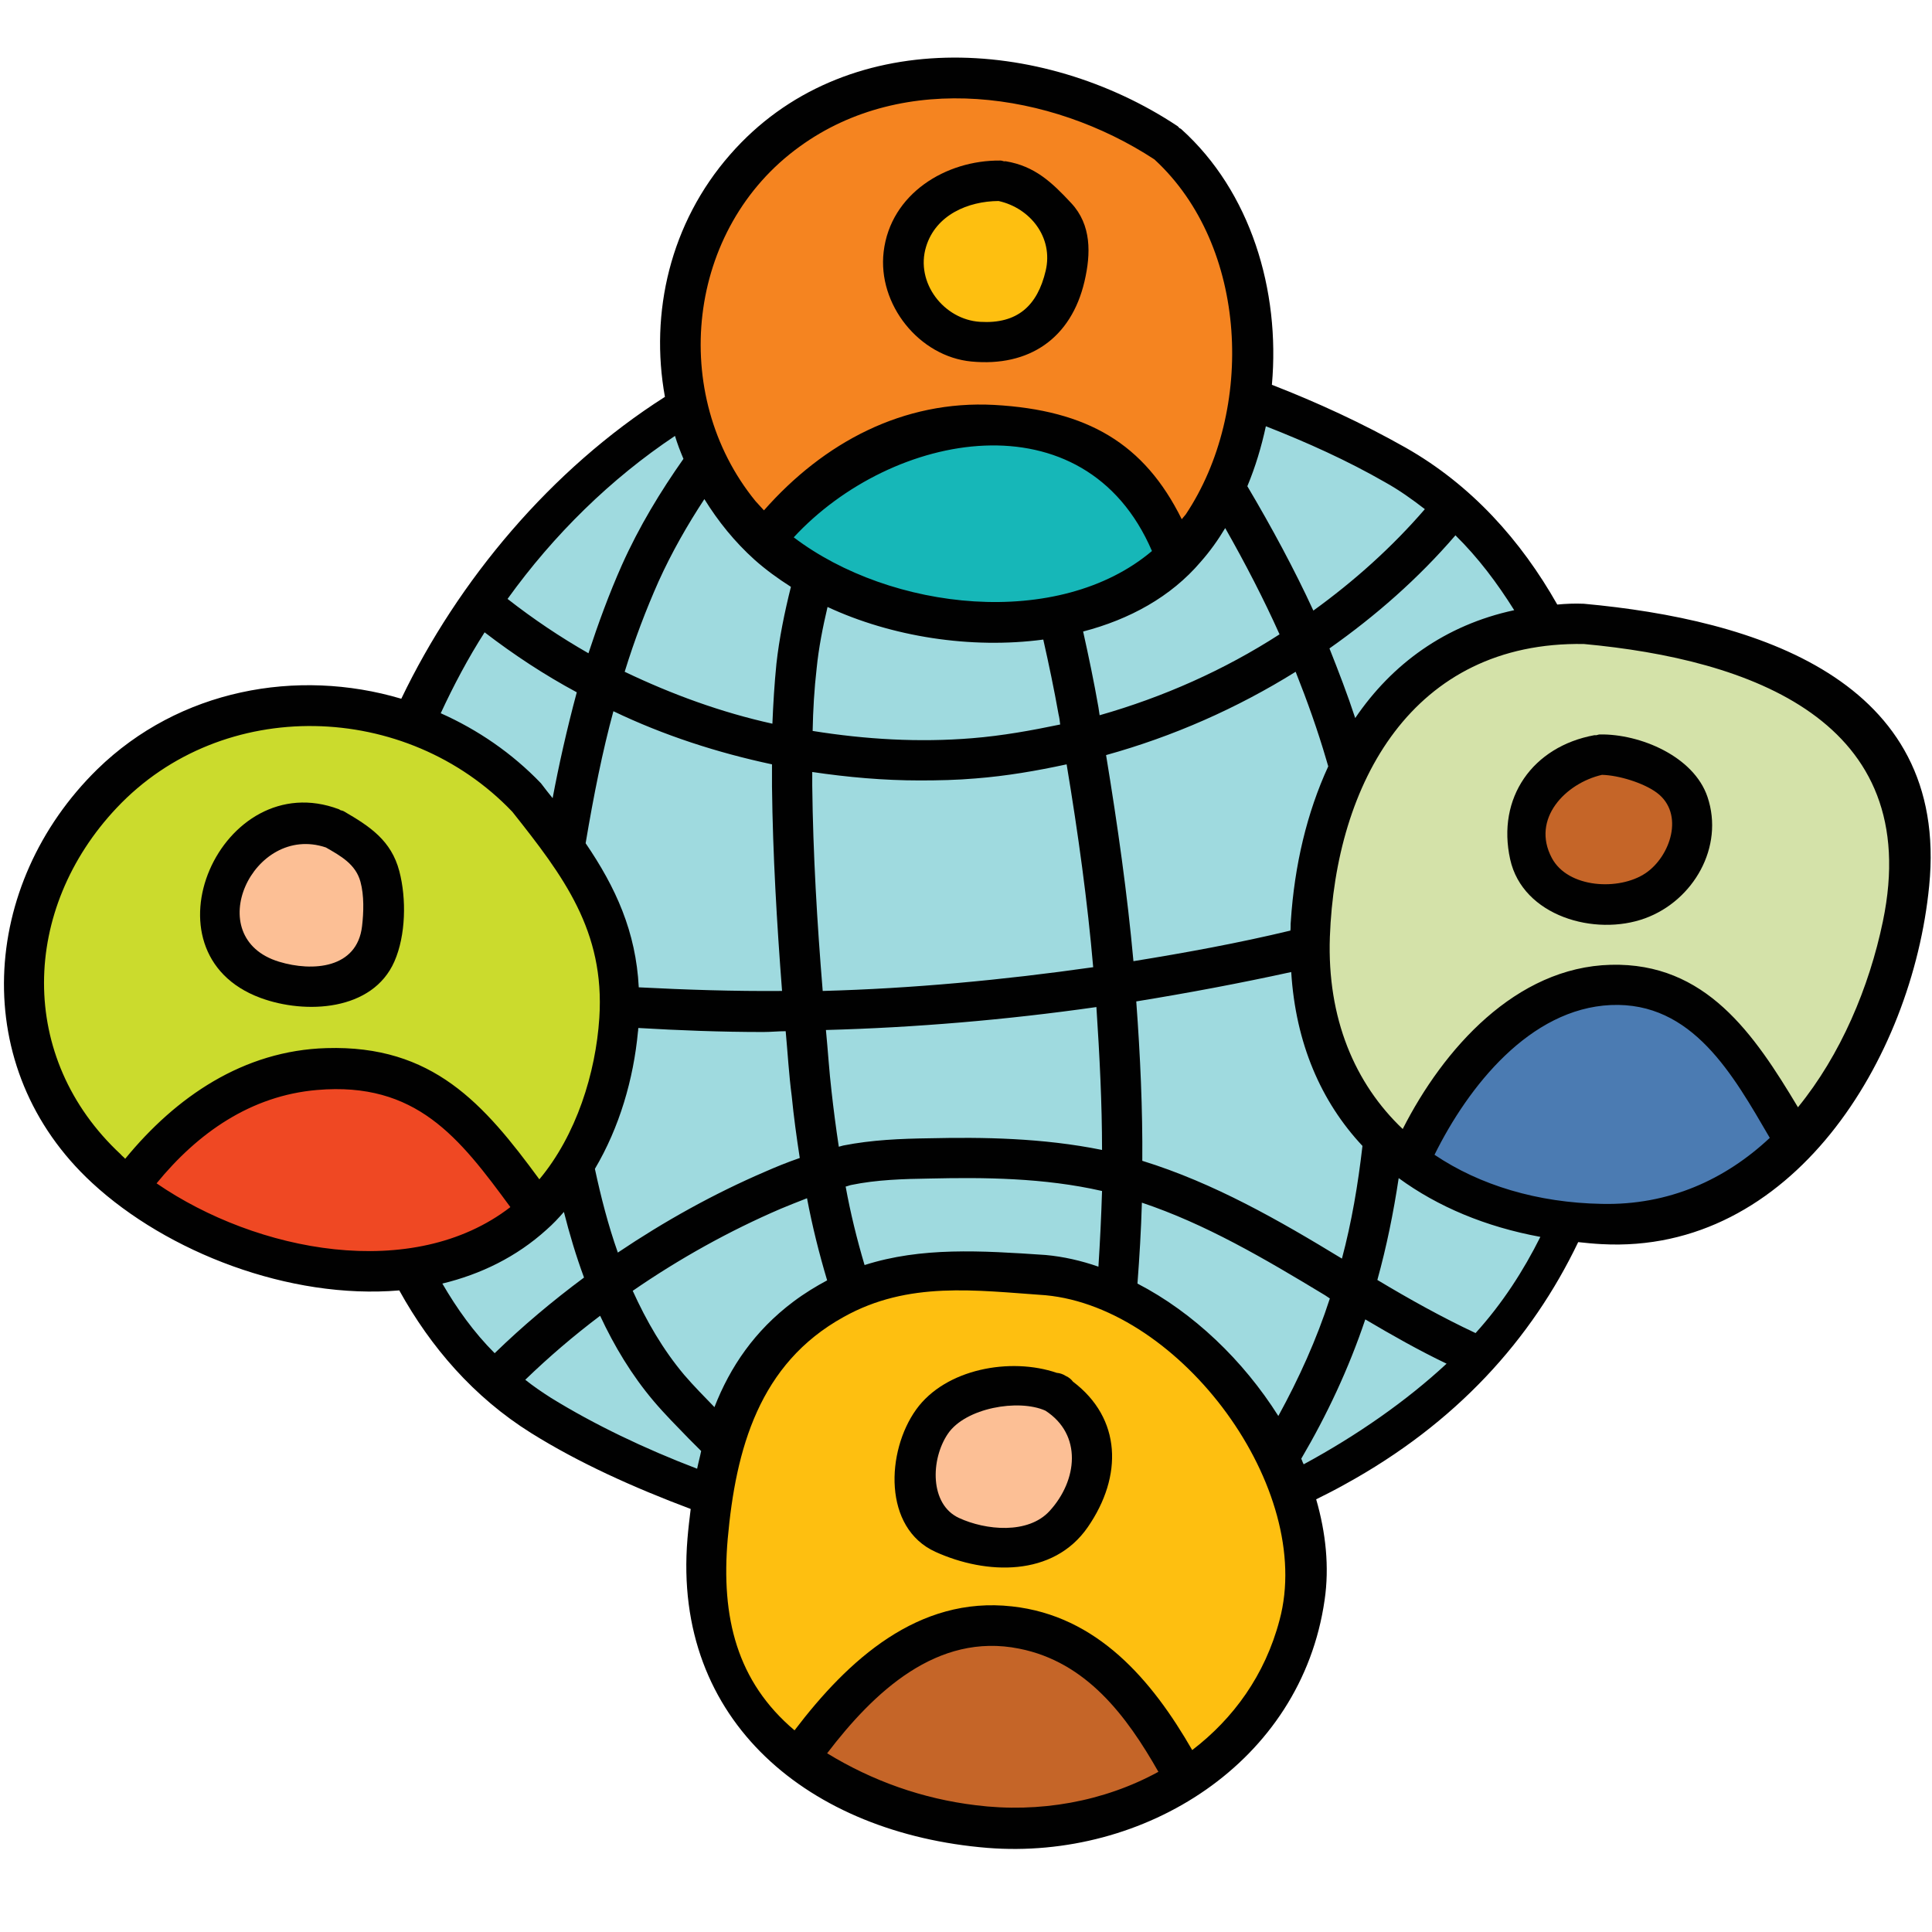 <svg xmlns="http://www.w3.org/2000/svg" viewBox="0 0 48 48" width="480px" height="480px"><path fill="#9fdadf" d="M23.09,8.229c-5.783-0.112-12.262,6.005-13.778,12.368c-0.588,2.467-0.592,5.054-0.181,7.557 c0.259,1.577,0.696,3.159,1.592,4.482c1.702,2.514,4.748,3.706,7.645,4.613c1.298,0.406,2.605,0.785,3.92,1.135 c0.927,0.247,1.866,0.481,2.824,0.519c1.456,0.058,2.891-0.337,4.267-0.814c2.078-0.721,4.104-1.648,5.86-2.972 c1.757-1.323,3.238-3.064,4.029-5.117c0.601-1.561,0.789-3.249,0.866-4.92c0.126-2.748-0.045-5.561-1.034-8.128 c-0.989-2.567-2.884-4.877-5.441-5.893c-0.543-0.216-1.108-0.371-1.655-0.577c-1.711-0.643-3.281-1.784-5.104-1.929 C25.649,8.454,24.345,8.253,23.09,8.229z"/><path fill="#d4e2a9" d="M39.349,15.496c-2.121-0.16-4.233,0.824-5.375,2.578c-1.141,1.754-1.449,3.908-1.445,5.987 c0.001,0.599,0.026,1.202,0.171,1.784c0.358,1.439,1.439,2.643,2.749,3.389c1.31,0.746,2.832,1.072,4.344,1.181 c0.842,0.061,1.709,0.054,2.501-0.232c1.011-0.365,1.803-1.149,2.465-1.981c1.453-1.826,2.454-4.021,2.693-6.322 c0.106-1.019,0.054-2.089-0.426-3c-0.559-1.06-1.629-1.776-2.739-2.273C42.747,15.918,41.038,15.624,39.349,15.496z"/><path fill="#f58420" d="M28.998,3.563c-1.264-0.974-2.171-0.972-3.319-1.352c-2.274-0.754-4.939-0.172-6.691,1.462 s-2.52,4.251-1.928,6.572s2.521,4.251,4.842,4.844c0.904,0.231,1.846,0.272,2.779,0.26c1.525-0.02,3.159-0.221,4.308-1.225 c0.535-0.468,0.925-1.079,1.246-1.713c0.755-1.49,1.165-3.22,0.78-4.846C30.629,5.938,30.321,4.582,28.998,3.563z"/><path fill="#febf10" d="M25.978,31.677c-1.544-0.046-2.356-0.392-3.843,0.024s-2.843,1.349-3.594,2.654 c-0.674,1.171-0.831,2.546-0.957,3.879c-0.103,1.083-0.188,2.216,0.241,3.222c0.335,0.786,0.959,1.428,1.643,1.965 c2.478,1.947,6.082,2.66,8.993,1.384s4.753-4.702,3.746-7.624c-0.528-1.531-1.705-2.766-2.926-3.87 C28.161,32.299,27.51,31.723,25.978,31.677z"/><path fill="#cbdb2d" d="M13.087,19.818c-0.516-0.673-1.241-0.988-2.006-1.353c-0.77-0.368-1.55-0.739-2.385-0.914 c-1.667-0.348-3.438,0.132-4.862,1.067c-2.449,1.609-3.93,4.803-3.052,7.599c0.832,2.653,3.487,4.369,6.186,5.041 c1.706,0.425,3.586,0.504,5.154-0.293c2.245-1.141,3.327-3.85,3.287-6.368c-0.011-0.71-0.099-1.434-0.405-2.075 C14.515,21.498,13.776,20.717,13.087,19.818z"/><path fill="#c56528" d="M29.421,44.146c-0.984-1.912-2.39-3.672-4.539-3.769c-0.559-0.025-1.132,0.01-1.653,0.215 c-0.324,0.127-0.619,0.317-0.902,0.519c-0.959,0.689-1.795,1.549-2.456,2.527C19.871,43.639,24.196,47.125,29.421,44.146z"/><path fill="#4b7bb2" d="M44.612,28.382c-0.995-1.637-2.061-3.785-3.972-3.913c-0.434-0.029-1.28,0.018-1.703,0.119 c-0.488,0.116-1.041,0.694-1.457,0.975c-1.117,0.755-1.812,1.815-2.361,3.046C35.119,28.609,40.334,32.795,44.612,28.382z"/><path fill="#fcbf95" d="M26.224,34.616c-0.489-0.277-1.17-0.206-1.71-0.079c-0.532,0.126-1.087,0.349-1.394,0.831 c-0.23,0.361-0.287,0.812-0.338,1.245c-0.04,0.337-0.075,0.699,0.077,0.997c0.197,0.386,0.637,0.536,1.036,0.643 c0.709,0.19,1.498,0.346,2.138-0.03c0.447-0.263,0.744-0.748,0.937-1.253c0.155-0.406,0.255-0.855,0.168-1.284 S26.587,34.822,26.224,34.616z"/><path fill="#010101" d="M26.658,34.327c-0.042-0.056-0.098-0.106-0.181-0.143c-0.076-0.049-0.151-0.07-0.222-0.076 c-1.151-0.394-2.766-0.101-3.493,0.911c-0.747,1.04-0.826,2.944,0.478,3.536c1.262,0.573,2.93,0.629,3.788-0.617 C27.899,36.674,27.865,35.24,26.658,34.327z M26.077,37.54c-0.534,0.584-1.589,0.48-2.252,0.173 c-0.73-0.337-0.707-1.457-0.274-2.093c0.436-0.64,1.749-0.872,2.421-0.573C26.894,35.642,26.772,36.781,26.077,37.54z"/><path fill="#16b7b8" d="M29.208,13.781c-0.384-1.125-0.984-2.255-2.08-2.717c-1.096-0.461-2.313-0.56-3.5-0.508 c-0.426,0.018-0.858,0.057-1.255,0.213c-0.449,0.177-0.826,0.494-1.194,0.806c-0.748,0.634-1.506,0.875-2.055,1.687 C19.123,13.263,23.958,17.708,29.208,13.781z"/><path fill="#c56528" d="M39.747,18.747c-0.422,0.047-0.817,0.246-1.152,0.508c-0.206,0.161-0.396,0.351-0.508,0.586 c-0.126,0.264-0.146,0.565-0.14,0.857c0.01,0.48,0.109,1.007,0.484,1.308c0.143,0.115,0.315,0.187,0.487,0.249 c0.376,0.136,0.773,0.235,1.172,0.217c0.745-0.033,1.454-0.502,1.776-1.175c0.316-0.661,0.208-1.555-0.38-1.99 C41.271,19.149,40.17,18.7,39.747,18.747z"/><path fill="#010101" d="M42.422,19.799c-0.34-1.008-1.672-1.568-2.675-1.552c-0.032,0.001-0.056,0.013-0.085,0.019 c-0.017,0.002-0.031-0.004-0.048-0.001c-1.538,0.282-2.433,1.557-2.094,3.086c0.312,1.409,2.106,1.921,3.354,1.463 C42.072,22.375,42.842,21.043,42.422,19.799z M40.884,21.694c-0.655,0.441-1.927,0.377-2.329-0.377 c-0.52-0.974,0.341-1.858,1.245-2.066c0.416,0.009,1.037,0.201,1.362,0.443C41.861,20.214,41.5,21.279,40.884,21.694z"/><path fill="#ef4823" d="M13.296,29.985c-0.46-0.543-0.766-1.201-1.213-1.755c-1.127-1.396-3.107-1.964-4.862-1.591 C5.57,26.99,4.137,28.091,3.187,29.49C3.187,29.49,8.549,33.928,13.296,29.985z"/><path fill="#febf10" d="M24.857,4.489c-0.582-0.048-1.032,0.174-1.356,0.309c-0.252,0.105-0.45,0.314-0.617,0.535 c-0.185,0.244-0.345,0.515-0.413,0.816c-0.125,0.552,0.08,1.138,0.414,1.589c0.244,0.329,0.572,0.611,0.964,0.704 c0.126,0.03,0.255,0.04,0.384,0.048c0.397,0.026,0.809,0.036,1.175-0.124c0.641-0.28,0.979-1.016,1.098-1.721 c0.05-0.296,0.071-0.605-0.008-0.894c-0.079-0.29-0.367-0.426-0.546-0.663C25.755,4.828,25.389,4.533,24.857,4.489z"/><path fill="#010101" d="M26.615,5.047c-0.479-0.515-0.906-0.921-1.626-1.04c-0.016-0.003-0.028,0.003-0.043,0.001 c-0.031-0.006-0.055-0.019-0.09-0.019c-1.356-0.016-2.732,0.826-2.902,2.266c-0.155,1.309,0.883,2.604,2.181,2.727 c1.433,0.136,2.478-0.574,2.809-1.991C27.105,6.301,27.119,5.588,26.615,5.047z M25.98,6.725c-0.206,0.876-0.708,1.326-1.628,1.271 c-0.9-0.053-1.618-0.974-1.343-1.869c0.241-0.786,1.038-1.128,1.801-1.133C25.598,5.169,26.174,5.901,25.98,6.725z"/><path fill="#fcbf95" d="M8.291,20.589c-0.676-0.32-1.501-0.104-2.084,0.373s-0.879,1.302-0.736,2.057 c0.03,0.157,0.077,0.311,0.147,0.453c0.373,0.758,1.295,1.031,2.116,1.033c0.531,0.001,1.116-0.108,1.45-0.536 c0.26-0.333,0.311-0.788,0.327-1.217c0.018-0.488-0.003-1.005-0.251-1.421C9.032,20.95,8.664,20.818,8.291,20.589z"/><path fill="#010101" d="M9.921,21.644c-0.2-0.763-0.732-1.113-1.378-1.487c-0.029-0.017-0.056-0.018-0.084-0.028 c-0.013-0.006-0.021-0.017-0.035-0.022c-2.925-1.106-5,3.559-1.953,4.685c1.115,0.412,2.784,0.331,3.327-0.903 C10.084,23.239,10.1,22.325,9.921,21.644z M8.995,23.012c-0.123,1.052-1.227,1.135-2.061,0.882 c-1.972-0.599-0.651-3.45,1.163-2.839c0.367,0.211,0.741,0.415,0.859,0.854C9.048,22.248,9.036,22.665,8.995,23.012z"/><path fill="#010101" d="M39.35,15c-0.23-0.01-0.45,0-0.66,0.02c-0.9-1.59-2.13-2.97-3.77-3.9 c-1.08-0.61-2.19-1.12-3.32-1.56c0.21-2.35-0.53-4.8-2.25-6.35c-0.02-0.02-0.04-0.02-0.05-0.03c-0.02-0.02-0.03-0.04-0.05-0.05 C25.89,0.9,20.97,0.6,18.14,3.84c-1.49,1.7-2,3.93-1.62,6.02c-2.83,1.8-5.14,4.56-6.55,7.5c-2.59-0.77-5.52-0.23-7.55,1.75 c-2.92,2.86-3.22,7.43-0.13,10.28c1.86,1.72,4.9,2.9,7.63,2.67c0.78,1.41,1.85,2.65,3.27,3.54c1.2,0.75,2.56,1.36,3.97,1.89 c-0.03,0.25-0.06,0.49-0.08,0.74c-0.38,4.55,3.05,7.32,7.45,7.68c3.89,0.31,7.8-2.11,8.38-6.16c0.12-0.82,0.03-1.67-0.21-2.5 c0.24-0.12,0.48-0.24,0.71-0.37c2.77-1.52,4.64-3.6,5.8-6.02c0.19,0.02,0.38,0.04,0.58,0.05c4.73,0.26,7.72-4.6,8.14-8.9 C48.44,16.87,43.6,15.39,39.35,15z M37.62,15.16c-1.72,0.37-3.04,1.34-3.95,2.68c-0.19-0.58-0.41-1.15-0.64-1.73 c1.15-0.81,2.21-1.74,3.13-2.81C36.73,13.86,37.2,14.49,37.62,15.16z M28.38,28.84c0.01-1.28-0.05-2.61-0.15-3.96 c1.29-0.21,2.57-0.45,3.85-0.73c0.11,1.77,0.74,3.22,1.77,4.32c-0.11,0.96-0.27,1.9-0.51,2.8C31.78,30.32,30.16,29.39,28.38,28.84z M33.04,32.26c-0.33,1.02-0.77,1.99-1.28,2.92c-0.87-1.38-2.11-2.57-3.5-3.29c0.05-0.66,0.09-1.32,0.11-2.01 c1.58,0.53,3.03,1.38,4.55,2.3C32.96,32.21,33,32.23,33.04,32.26z M23.1,28.28c-0.73,0.01-1.44,0.04-2.15,0.18 c-0.04,0.01-0.07,0.02-0.11,0.03c-0.07-0.46-0.13-0.92-0.18-1.37c-0.06-0.51-0.09-1.02-0.14-1.53c2.22-0.06,4.47-0.25,6.72-0.57 c0.08,1.22,0.14,2.4,0.14,3.55C25.9,28.27,24.41,28.25,23.1,28.28z M27.38,29.59c-0.02,0.64-0.05,1.26-0.09,1.88 c-0.43-0.15-0.87-0.25-1.31-0.29c-1.62-0.11-3.09-0.2-4.5,0.25c-0.19-0.64-0.35-1.29-0.47-1.95c0.05-0.01,0.09-0.03,0.14-0.04 c0.63-0.13,1.29-0.15,1.97-0.16C24.43,29.25,25.94,29.26,27.38,29.59z M19.18,18.99v0.55c0.02,1.69,0.12,3.39,0.25,5.08 c-1.2,0.01-2.39-0.03-3.56-0.09c-0.07-1.38-0.57-2.48-1.32-3.58c0.2-1.19,0.42-2.29,0.69-3.28C16.49,18.27,17.82,18.7,19.18,18.99z M15.52,16.69c0.25-0.81,0.53-1.54,0.84-2.24c0.33-0.73,0.72-1.41,1.14-2.05c0.34,0.55,0.75,1.06,1.25,1.51 c0.27,0.24,0.57,0.46,0.9,0.67c-0.16,0.64-0.29,1.28-0.36,1.91c-0.05,0.5-0.08,1-0.1,1.49C17.92,17.7,16.69,17.25,15.52,16.69z M15.86,25.54c1.02,0.06,2.06,0.1,3.1,0.1c0.19,0,0.38-0.02,0.56-0.02c0.05,0.54,0.08,1.08,0.15,1.61c0.05,0.51,0.12,1.02,0.2,1.54 c-0.32,0.11-0.61,0.23-0.86,0.34c-1.28,0.55-2.5,1.23-3.66,2.01c-0.24-0.68-0.42-1.38-0.57-2.08c0.61-1.03,0.96-2.23,1.07-3.41 C15.86,25.6,15.85,25.57,15.86,25.54z M19.72,13.35c2.44-2.64,7.23-3.55,8.9,0.34C26.3,15.65,22.13,15.18,19.72,13.35z M26.34,18 c-0.72,0.15-1.44,0.28-2.18,0.34c-1.33,0.11-2.66,0.03-3.97-0.18c0.01-0.52,0.04-1.04,0.1-1.56c0.05-0.5,0.15-1.01,0.27-1.52 c1.59,0.74,3.56,1.05,5.36,0.81c0.14,0.62,0.27,1.24,0.38,1.86C26.32,17.83,26.33,17.91,26.34,18z M20.18,19.18 c0.88,0.13,1.77,0.21,2.67,0.21c0.46,0,0.93-0.01,1.39-0.05c0.77-0.06,1.52-0.19,2.26-0.35c0.29,1.74,0.52,3.42,0.66,5.04 c-2.25,0.32-4.5,0.53-6.72,0.59c-0.14-1.7-0.24-3.4-0.26-5.1V19.18z M27.32,17.77c-0.01-0.07-0.02-0.13-0.03-0.2 c-0.11-0.63-0.24-1.25-0.38-1.88c1.15-0.3,2.18-0.86,2.92-1.73c0.23-0.26,0.43-0.54,0.61-0.84c0.5,0.88,0.96,1.77,1.35,2.64 C30.41,16.65,28.9,17.32,27.32,17.77z M32.19,16.69c0.29,0.73,0.55,1.46,0.76,2.18c0.02,0.06,0.03,0.11,0.05,0.17 c-0.53,1.15-0.84,2.46-0.93,3.85c-0.01,0.08,0,0.15-0.01,0.23c-1.29,0.31-2.6,0.55-3.9,0.76c-0.15-1.65-0.39-3.36-0.68-5.12 C29.14,18.3,30.73,17.6,32.19,16.69z M31.45,10.59c1.02,0.4,2.02,0.85,2.96,1.39c0.36,0.2,0.68,0.43,0.99,0.67 c-0.82,0.95-1.76,1.79-2.77,2.52c-0.47-1.02-1.03-2.06-1.64-3.09C31.19,11.6,31.34,11.1,31.45,10.59z M19.87,3.64 c2.59-1.88,6.23-1.37,8.81,0.32c2.34,2.15,2.5,6.24,0.78,8.82c-0.03,0.04-0.07,0.08-0.1,0.12c-0.93-1.88-2.34-2.71-4.66-2.84 c-2.26-0.12-4.23,0.93-5.72,2.62c-0.07-0.08-0.14-0.15-0.21-0.23C16.61,9.8,17.05,5.67,19.87,3.64z M16.77,10.83 c0.06,0.2,0.13,0.38,0.21,0.57c-0.57,0.81-1.1,1.68-1.53,2.64c-0.32,0.72-0.59,1.46-0.83,2.19c-0.7-0.4-1.37-0.85-2.01-1.35 C13.76,13.28,15.18,11.89,16.77,10.83z M12.04,15.71c0.73,0.56,1.49,1.06,2.29,1.49c-0.25,0.93-0.45,1.83-0.6,2.63 c-0.1-0.12-0.19-0.24-0.29-0.37c-0.72-0.75-1.57-1.33-2.49-1.74C11.27,17.03,11.63,16.35,12.04,15.71z M3.11,28.79 C3.08,28.75,3.03,28.72,3,28.68c-2.58-2.4-2.47-6.1-0.1-8.61c2.63-2.79,7.2-2.66,9.83,0.1c1.27,1.6,2.3,2.96,2.16,5.12 c-0.09,1.37-0.57,2.91-1.49,4.01c-1.38-1.88-2.65-3.34-5.29-3.26C6.05,26.1,4.37,27.25,3.11,28.79z M3.89,29.4 c1.02-1.25,2.34-2.18,3.99-2.32c2.46-0.21,3.53,1.18,4.8,2.91C10.26,31.86,6.38,31.11,3.89,29.4z M10.99,31.89 c0.95-0.23,1.84-0.66,2.59-1.34c0.16-0.14,0.3-0.29,0.43-0.44c0.14,0.55,0.3,1.09,0.5,1.63c-0.78,0.58-1.52,1.2-2.22,1.88 C11.77,33.1,11.35,32.51,10.99,31.89z M17.32,36.49c-1.31-0.5-2.56-1.1-3.63-1.76c-0.22-0.14-0.44-0.29-0.64-0.45 c0.59-0.57,1.21-1.1,1.86-1.59c0.35,0.75,0.78,1.47,1.33,2.12c0.28,0.33,0.58,0.63,0.88,0.94l0.3,0.3 C17.39,36.2,17.35,36.34,17.32,36.49z M17,34.16c-0.53-0.63-0.94-1.34-1.28-2.09c1.16-0.8,2.4-1.49,3.68-2.04 c0.19-0.08,0.42-0.17,0.65-0.26c0.13,0.69,0.3,1.37,0.5,2.04c-0.28,0.15-0.56,0.32-0.84,0.53c-0.96,0.72-1.57,1.62-1.96,2.62 C17.5,34.7,17.24,34.44,17,34.16z M24.24,44.85c-1.32-0.16-2.56-0.6-3.69-1.29c1.16-1.52,2.73-3.01,4.77-2.6 c1.67,0.33,2.67,1.67,3.46,3.06C27.43,44.76,25.82,45.05,24.24,44.85z M31.79,40.25c-0.36,1.37-1.15,2.45-2.17,3.23 c-1-1.74-2.36-3.34-4.48-3.57c-2.33-0.26-4.07,1.33-5.4,3.08c-1.43-1.21-1.83-2.8-1.66-4.76c0.2-2.23,0.78-4.35,2.88-5.51 c1.61-0.9,3.28-0.66,5.02-0.54C29.35,32.5,32.67,36.99,31.79,40.25z M32.39,36.38c-0.03-0.05-0.04-0.1-0.06-0.14 c0.64-1.09,1.18-2.24,1.59-3.46c0.66,0.39,1.33,0.77,2.02,1.1C34.95,34.8,33.72,35.66,32.39,36.38z M36.66,33.12 c-0.83-0.39-1.64-0.84-2.44-1.32c0.23-0.83,0.4-1.67,0.53-2.53c0.97,0.71,2.16,1.21,3.52,1.46C37.85,31.57,37.33,32.38,36.66,33.12 z M39.79,29.91c-1.59-0.03-3.02-0.46-4.15-1.22c0.84-1.7,2.37-3.63,4.38-3.72c2.03-0.09,3.04,1.74,3.95,3.3 C42.87,29.3,41.47,29.95,39.79,29.91z M46.78,22.89c-0.34,1.64-1.05,3.32-2.11,4.62c-1.09-1.82-2.29-3.6-4.65-3.54 c-2.36,0.06-4.16,2.09-5.17,4.08c-1.19-1.13-1.88-2.75-1.81-4.77c0.14-3.82,2.05-7.35,6.31-7.28 C43.46,16.38,47.82,17.89,46.78,22.89z"/></svg>
